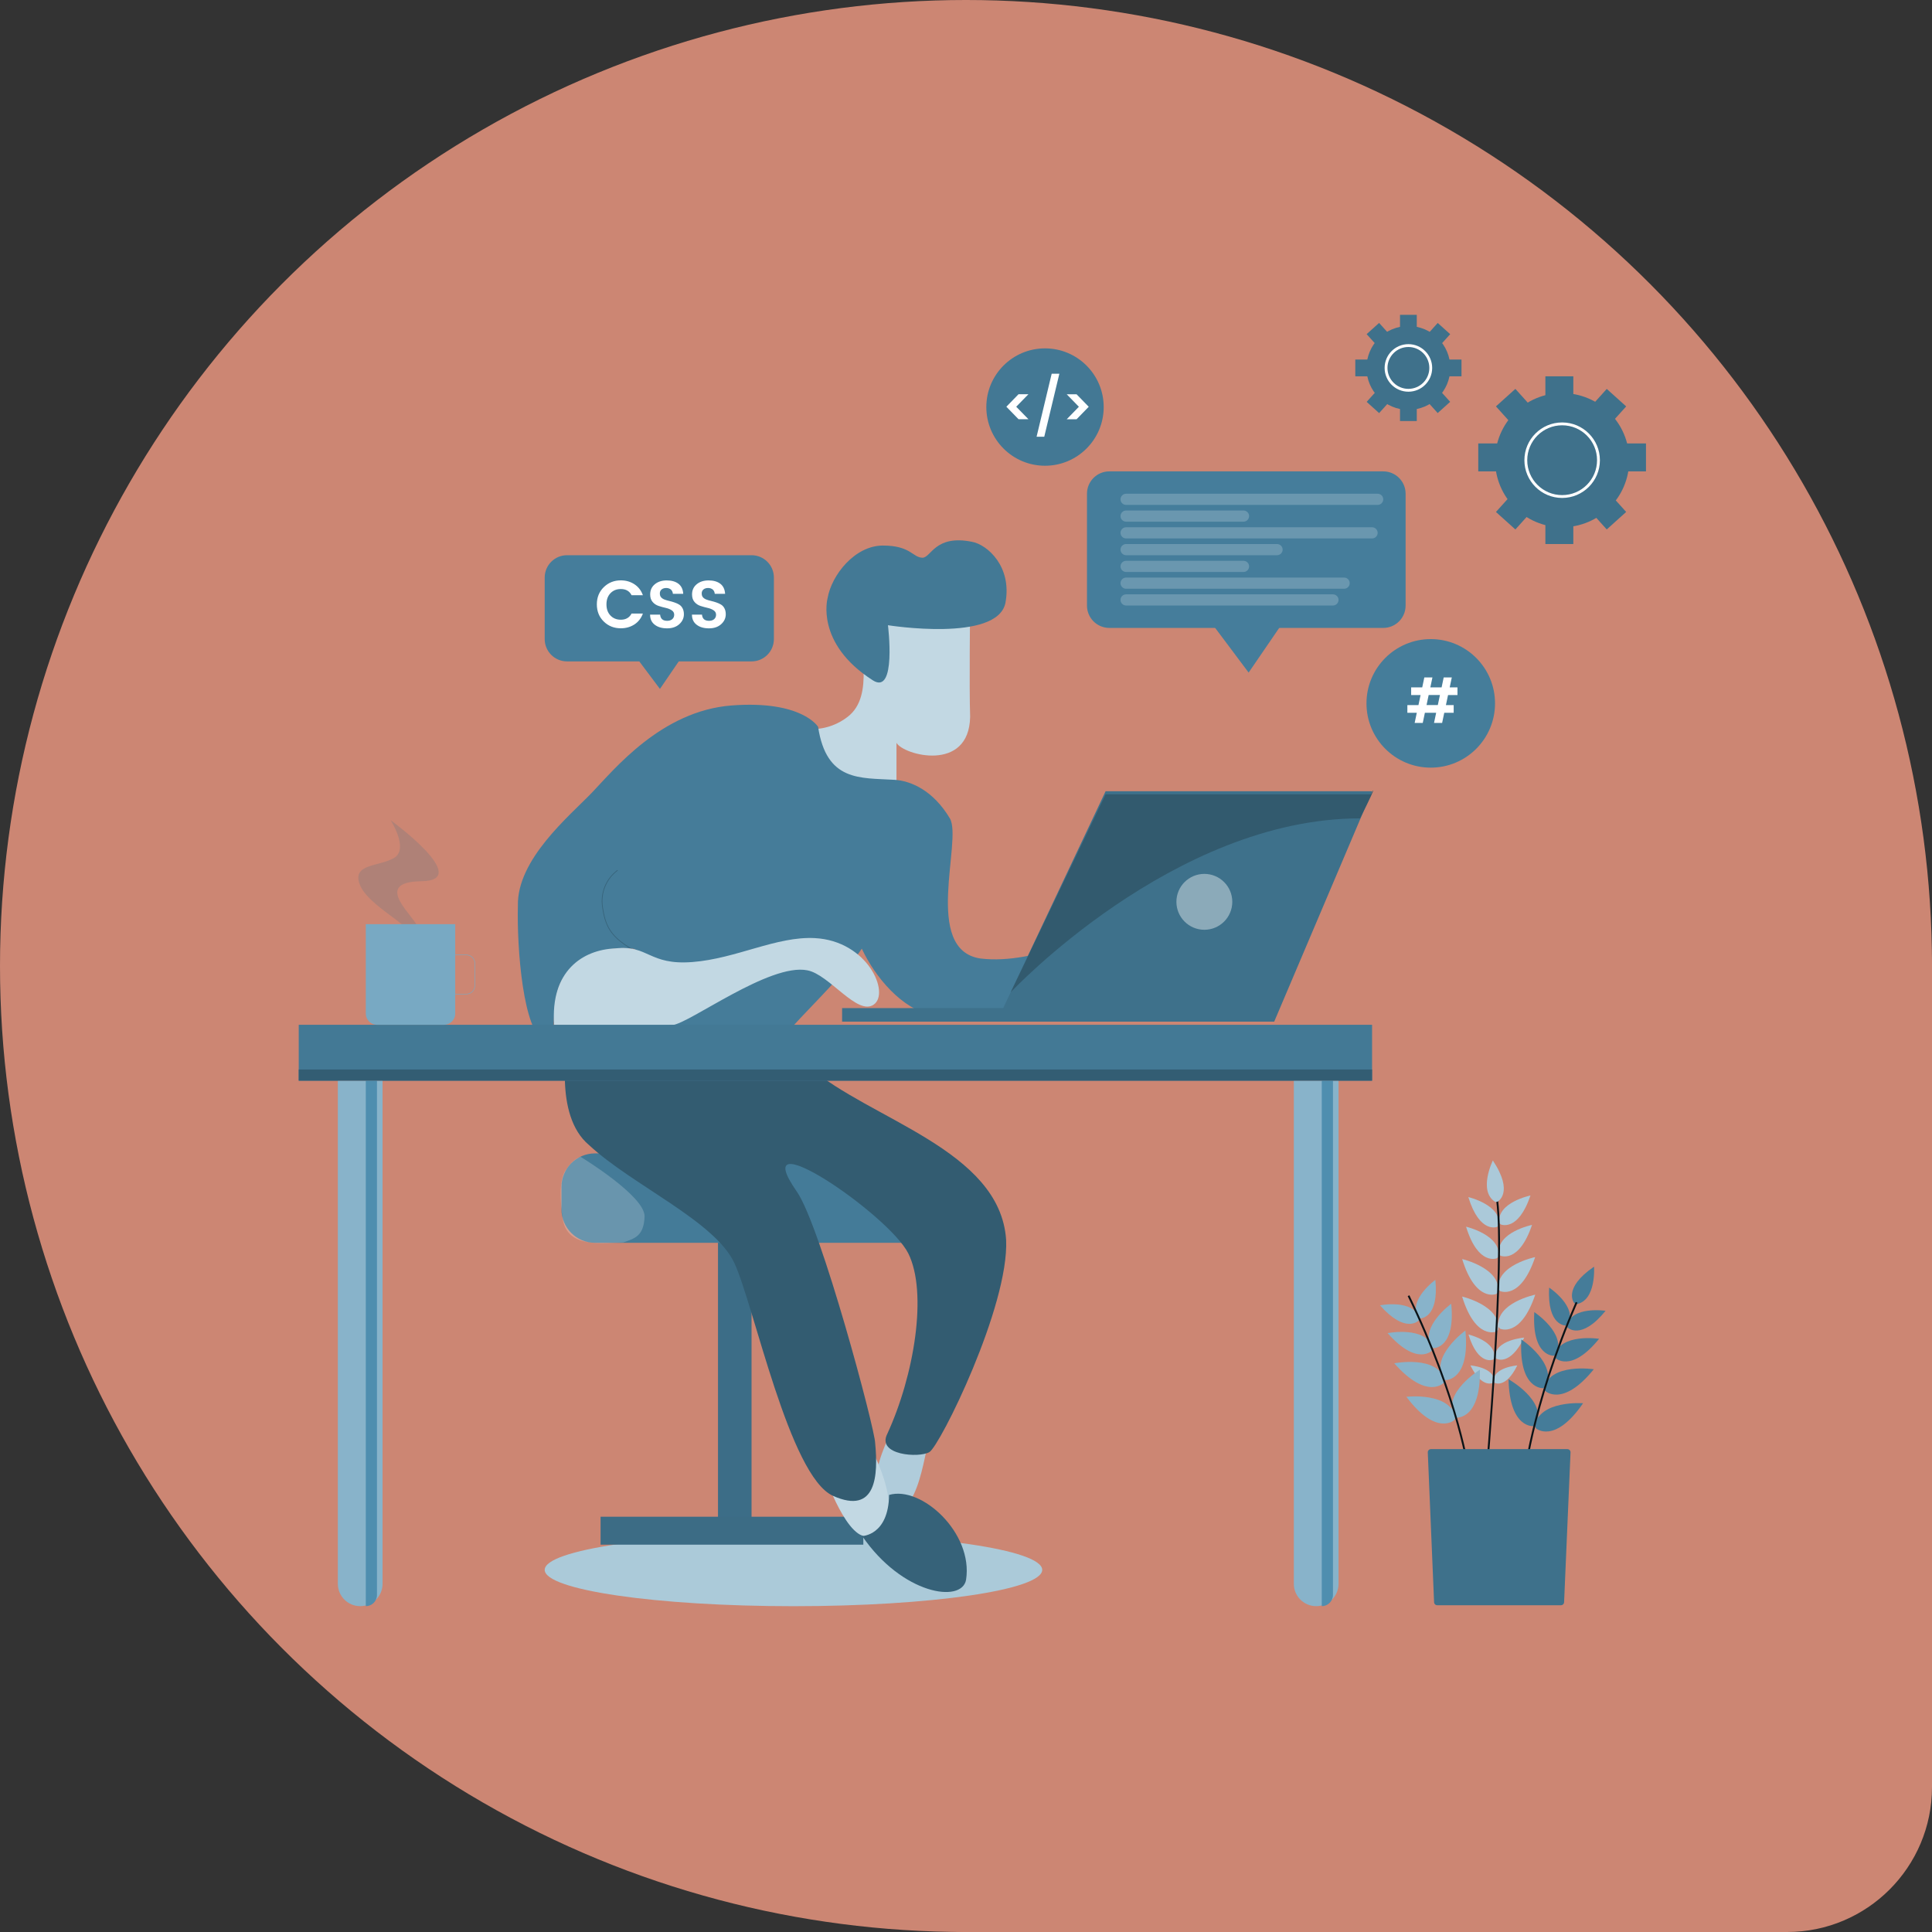 <svg id="SvgjsSvg1719" width="360" height="360" xmlns="http://www.w3.org/2000/svg" version="1.1" xmlnsXlink="http://www.w3.org/1999/xlink" xmlnsSvgjs="http://svgjs.com/svgjs"><rect width="100%" height="100%" fill="#333333" stroke="none"/><g id="SvgjsG1821" fill="#cc8673" transform="matrix(1,0,0,1,2.842170943040401e-14,2.842170943040401e-14)"><circle id="SvgjsCircle1822" r="180" cx="180" cy="180"></circle><rect id="SvgjsRect1823" width="207" height="207" x="153" y="153" rx="27" ry="27"></rect></g><defs id="SvgjsDefs1720"></defs><g id="SvgjsG1721" transform="matrix(0.76,0,0,0.76,43.484,42.955)"><svg xmlns="http://www.w3.org/2000/svg" enable-background="new 0 0 3100 3000" viewBox="0 0 3100 3000" width="360" height="360"><g transform="translate(-1255 -315)" fill="#000000" class="color000 svgShape"><ellipse cx="2437.5" cy="3092.7" fill="#abcad9" rx="525.2" ry="76.7" class="colorc39de8 svgShape"></ellipse><rect width="70.8" height="660.9" x="2278.2" y="2355" fill="#3c6d87" class="color27479c svgShape"></rect><path fill="#447b98" d="M2018.5,2213.4h684.5c39.1,0,70.8,31.7,70.8,70.8v47.2c0,39.1-31.7,70.8-70.8,70.8
			h-684.5c-39.1,0-70.8-31.7-70.8-70.8v-47.2C1947.7,2245.1,1979.4,2213.4,2018.5,2213.4z" class="color167cc6 svgShape"></path><path fill="#ffffff" d="M1988.2,2220.7c0,0,134.8,81.7,135,125.4c-1.4,43.6-22.7,47.1-45,55.3
			c-43.5,0.8-118.2,13.7-127.9-50c-4.6-32.4-9.3-83.1,7.5-104.4C1974,2222.7,1988.2,2220.7,1988.2,2220.7z" enable-background="new" opacity=".2" class="colorfff svgShape"></path><rect width="554.7" height="59" x="2030.3" y="2980.5" fill="#3c6c85" class="color24469d svgShape"></rect><path fill="#c2d8e3" d="M2810.5,1055.7c0,0-2.1,175.1,0,235.9c-2.1,118.6-141,81-155.5,55v118.6c0,0-138.9,73.8-193.9-11.6
			c-55-85.4-27.5-114.3-27.5-130.2s60.8,13,118.6-31.9c57.9-44.8,21.7-149,28.9-199.7s13-82.5,104.2-83.9
			C2776.6,1006.4,2810.5,1055.7,2810.5,1055.7z" class="colorffd0a6 svgShape"></path><path fill="#457c99" d="M2489.5,1312.8c0,0-33.9-56.4-182.4-45.1c-148.6,11.3-248.3,135.4-295.3,184.3
			s-158.4,140.5-156.1,238.9c-2.3,91.2,11.3,265.2,56.4,285.9c35.7,24.5,1.9-88.4,43.3-139.2c35.1-41.7,88.8-62.9,143-56.4
			c37.6,5.6-37.6,148.6,63.9,182.5s229.5,35.7,257.7,0s126-127.9,161.8-182.5c28.2,60.2,84.6,127.9,150.5,141.1
			c65.8,13.2,218.2,18.8,233.2,0c15.1-18.8,103.5-116.6,110.9-152.4c7.5-35.7-122.2,47-244.5,32c-122.3-18.8-37.6-248.3-63.9-295.3
			c-35.7-60.2-83.5-80-117.4-81.9C2578.1,1420.3,2507.2,1429,2489.5,1312.8" class="color1f5ebf svgShape"></path><path fill="#b0ccdb" d="M2645.6,2798.7c0,0-30.1,54.6-33.9,101.6s3.8,79,33.9,75.2c67.7-11.3,67.7-159.9,90.3-195.6
			C2745.3,2761.1,2645.6,2798.7,2645.6,2798.7z" class="colorf2c399 svgShape"></path><path fill="#c2d8e3" d="M2502.6,2890.9c0,0,50.9,149.3,97.5,129.3c95.3-33.5-14.7-213.9-14.7-213.9L2502.6,2890.9z" class="colorffd0a6 svgShape"></path><path fill="#335c71" d="M1961.4,1976.5c0,0-31.8,155.8,44.5,219.3c90.2,84.2,265.5,160.2,306.9,249.2
			s116,450.1,208.2,491.4s95.4-44.5,89-111.3c0-28.6-114.5-457.7-165.3-530.9c-111.2-158.9,193.9,47.7,235.2,130.3
			c41.3,82.7,12.7,257.5-44.5,381.5c-22.2,44.5,66.8,50.9,89,38.1c22.3-12.7,168.5-308.3,162.1-448.2
			c-12.7-190.7-289.3-254.3-416.4-365.6C2428.7,1976.5,1961.4,1976.5,1961.4,1976.5z" class="color543173 svgShape"></path><path fill="#366279" d="M2582.6,3021.3c0,0,55.6-1.1,56.8-86.8c67.9-20.1,178.1,80.1,162.5,179.2
			C2793,3163.8,2667.2,3144.8,2582.6,3021.3" class="color5c347b svgShape"></path><path fill="none" stroke="#37647b" stroke-width="1.5" d="M2066.3,1615.6c-24.1,17.8-36.4,47.5-32,77.1c7.5,50.8,20.7,80.9,148.6,127.9" class="colorStroke184b9b svgStroke"></path><path fill="none" stroke="#457d9b" d="M1927.1,1159.9" class="colorStroke707070 svgStroke"></path><path fill="#437995" d="M2509.6,1041c0,0-26.9,95.4,95.4,173.6c50.7,32.7,32-116.3,32-116.3s230.7,36.9,248-47
			c14.5-76.7-38.2-123.2-70.5-129.1c-78.4-15.8-86.3,33.6-104.7,33.6c-21.1-0.7-24.7-25.7-83.6-25.7
			C2567.2,930.2,2518.1,992.1,2509.6,1041" class="color1f53b9 svgShape"></path><path fill="#c2d8e3" d="M1932.3,1942.5c-8.6-113.9,59.9-159.2,129.3-161.9c70.2-7.6,70.1,36,162.7,28.8
			c92.6-7.2,177.4-54.8,258.4-50.5c111.4,5.8,159.1,115.7,124.4,140.3c-34.7,24.6-94-63.7-140.3-72.3
			c-79.6-15.9-249.1,112.6-285.3,115.7C2145.3,1945.6,1932.3,1942.5,1932.3,1942.5z" class="colorffd0a6 svgShape"></path><g fill="#000000" class="color000 svgShape"><path fill="#457d9b" d="M3104.4,773.5h578.3c26.1,0,47.2,21.1,47.2,47.2v236.1c0,26.1-21.1,47.2-47.2,47.2
			h-578.3c-26.1,0-47.2-21.1-47.2-47.2V820.7C3057.2,794.6,3078.3,773.5,3104.4,773.5z" class="color7439a7 svgShape"></path><path fill="#457d9b" d="M3322.5,1096.9l76,101.4l69.4-101.4H3322.5z" class="color7439a7 svgShape"></path><path fill="#ffffff" d="M3139.8 820.7h531.1c6.5 0 11.8 5.3 11.8 11.8v0c0 6.5-5.3 11.8-11.8 11.8h-531.1c-6.5 0-11.8-5.3-11.8-11.8v0C3128 826 3133.3 820.7 3139.8 820.7zM3139.8 856.1h247.9c6.5 0 11.8 5.3 11.8 11.8l0 0c0 6.5-5.3 11.8-11.8 11.8h-247.9c-6.5 0-11.8-5.3-11.8-11.8l0 0C3128 861.4 3133.3 856.1 3139.8 856.1zM3139.8 926.9h318.7c6.5 0 11.8 5.3 11.8 11.8l0 0c0 6.5-5.3 11.8-11.8 11.8h-318.7c-6.5 0-11.8-5.3-11.8-11.8l0 0C3128 932.2 3133.3 926.9 3139.8 926.9zM3139.8 962.3h247.9c6.5 0 11.8 5.3 11.8 11.8l0 0c0 6.5-5.3 11.8-11.8 11.8h-247.9c-6.5 0-11.8-5.3-11.8-11.8l0 0C3128 967.6 3133.3 962.3 3139.8 962.3zM3139.8 997.7h460.3c6.5 0 11.8 5.3 11.8 11.8v0c0 6.5-5.3 11.8-11.8 11.8h-460.3c-6.5 0-11.8-5.3-11.8-11.8v0C3128 1003 3133.3 997.7 3139.8 997.7zM3139.8 1033.1h436.7c6.5 0 11.8 5.3 11.8 11.8l0 0c0 6.5-5.3 11.8-11.8 11.8h-436.7c-6.5 0-11.8-5.3-11.8-11.8l0 0C3128 1038.4 3133.3 1033.1 3139.8 1033.1zM3139.8 891.5h519.3c6.5 0 11.8 5.3 11.8 11.8l0 0c0 6.5-5.3 11.8-11.8 11.8h-519.3c-6.5 0-11.8-5.3-11.8-11.8l0 0C3128 896.8 3133.3 891.5 3139.8 891.5z" enable-background="new" opacity=".2" class="colorfff svgShape"></path></g><g fill="#000000" class="color000 svgShape"><path fill="#3e718b" d="M2540.2,1935.2v-28.6h340.1l216.2-457.8h562.6l-206.6,486.4H2540.2z" class="color693693 svgShape"></path><circle cx="3305" cy="1682.3" r="59" fill="#ffffff" enable-background="new" opacity=".4" class="colorfff svgShape"></circle><path fill="#325a6e" d="M2896.1,1873.3c0,0,343.5-367.2,737.7-367.2c44.5-89,22.2-50.9,22.2-50.9h-559.4
			L2896.1,1873.3z" class="color51326e svgShape"></path></g><g fill="#000000" class="color000 svgShape"><rect width="2266.1" height="118" x="1393" y="1941.9" fill="#437995" class="color166ac2 svgShape"></rect><path fill="#88b3ca" d="M1475.6,2059.9h94.4l0,0v1062.2c0,26.1-21.1,47.2-47.2,47.2l0,0
				c-26.1,0-47.2-21.1-47.2-47.2V2059.9L1475.6,2059.9z" class="colorf67e5c svgShape"></path><path fill="#4f8eaf" d="M1534.6,2059.9h23.6l0,0v1085.8c0,13-10.6,23.6-23.6,23.6l0,0l0,0V2059.9
				L1534.6,2059.9z" class="colorb86346 svgShape"></path><g transform="translate(171)" fill="#000000" class="color000 svgShape"><path fill="#88b3ca" d="M3322.9,2059.9h94.4l0,0v1062.2c0,26.1-21.1,47.2-47.2,47.2l0,0
				c-26.1,0-47.2-21.1-47.2-47.2V2059.9L3322.9,2059.9z" class="colorf67e5c svgShape"></path><path fill="#4f8eaf" d="M3381.9,2059.9h23.6l0,0v1085.8c0,13-10.6,23.6-23.6,23.6l0,0l0,0V2059.9
				L3381.9,2059.9z" class="colorb86346 svgShape"></path></g><rect width="2266.1" height="23.6" x="1393" y="2036.3" fill="#335d73" class="color125194 svgShape"></rect></g><g fill="#000000" class="color000 svgShape"><path fill="#457d9b" d="M1959.5,950.5H2349c26.1,0,47.2,21.1,47.2,47.2v129.8c0,26.1-21.1,47.2-47.2,47.2
			h-389.5c-26.1,0-47.2-21.1-47.2-47.2V997.7C1912.3,971.6,1933.4,950.5,1959.5,950.5z" class="color7439a7 svgShape"></path><path fill="#457d9b" d="M2106.8,1167.7l48.8,65.1l44.5-65.1H2106.8z" class="color7439a7 svgShape"></path><path fill="#ffffff" d="M2037 1090.5c-9.7-9.5-14.6-21.6-14.6-36.3 0-14.6 4.9-26.7 14.7-36.3 9.8-9.5 21.7-14.3 35.9-14.3 10.8 0 20.3 2.7 28.7 8.2 8.4 5.5 14.3 13.2 17.9 23.1h-23.9c-4.4-8.7-12-13-22.7-13-9 0-16.3 3-21.9 8.9-5.6 5.9-8.4 13.7-8.4 23.5s2.8 17.6 8.4 23.5c5.6 5.9 12.9 8.9 21.9 8.9 10.6 0 18.1-4.3 22.7-13h23.9c-3.6 9.9-9.6 17.6-17.9 23-8.4 5.4-17.9 8.1-28.7 8.1C2058.7 1104.8 2046.7 1100 2037 1090.5zM2168.9 1019.7c-4 0-7.2 1-9.7 3-2.5 2-3.8 4.8-3.8 8.4 0 3.6.9 6.4 2.8 8.4 1.8 2 4.3 3.6 7.3 4.7 3 1.1 6.3 2.1 9.9 2.9 3.6.8 7.2 1.9 10.8 3.1 3.6 1.2 6.9 2.7 9.9 4.5 3 1.8 5.5 4.4 7.3 7.9 1.8 3.4 2.8 7.6 2.8 12.5 0 8.1-3.2 15.1-9.7 21-6.5 5.9-15.1 8.8-25.8 8.8-10.7 0-19.4-2.5-26-7.6-6.6-5-9.9-12.2-9.9-21.3h21.2c.8 8.7 5.7 13 14.9 13 4.5 0 8.1-1.2 10.8-3.5 2.6-2.4 4-5.5 4-9.4 0-3.9-1.7-7-5.2-9.3-3.5-2.3-7.7-4-12.7-5.1-5-1.1-9.9-2.5-14.9-4.1-5-1.6-9.3-4.4-12.7-8.4-3.5-4-5.2-9.3-5.2-15.9 0-9 3.3-16.1 9.8-21.5 6.5-5.4 14.9-8.1 25.1-8.1 10.2 0 18.5 2.3 24.7 7 6.2 4.7 9.6 11.8 10.2 21.3h-21.8c-.4-3.8-1.8-6.8-4.2-9C2176.1 1020.8 2172.8 1019.7 2168.9 1019.7zM2257.3 1019.7c-4 0-7.2 1-9.7 3-2.5 2-3.8 4.8-3.8 8.4 0 3.6.9 6.4 2.8 8.4 1.8 2 4.3 3.6 7.3 4.7 3 1.1 6.3 2.1 9.9 2.9 3.6.8 7.2 1.9 10.8 3.1 3.6 1.2 6.9 2.7 9.9 4.5 3 1.8 5.5 4.4 7.3 7.9 1.8 3.4 2.8 7.6 2.8 12.5 0 8.1-3.2 15.1-9.7 21-6.5 5.9-15.1 8.8-25.8 8.8-10.7 0-19.4-2.5-26-7.6-6.6-5-9.9-12.2-9.9-21.3h21.2c.8 8.7 5.7 13 14.9 13 4.5 0 8.1-1.2 10.8-3.5 2.6-2.4 4-5.5 4-9.4 0-3.9-1.7-7-5.2-9.3-3.5-2.3-7.7-4-12.7-5.1-5-1.1-9.9-2.5-14.9-4.1-5-1.6-9.3-4.4-12.7-8.4-3.5-4-5.2-9.3-5.2-15.9 0-9 3.3-16.1 9.8-21.5 6.5-5.4 14.9-8.1 25.1-8.1 10.2 0 18.5 2.3 24.7 7 6.2 4.7 9.6 11.8 10.2 21.3h-21.8c-.4-3.8-1.8-6.8-4.2-9C2264.4 1020.8 2261.2 1019.7 2257.3 1019.7z" class="colorfff svgShape"></path></g><g fill="#000000" class="color000 svgShape"><circle cx="3783" cy="1263.3" r="135.7" fill="#457d9a" class="color723aa5 svgShape"></circle><path fill="#ffffff" d="M3839.4,1245.7h-19.9l-4.5,21.3h16.4v16.2h-19.9l-4.5,21.4h-17.1l4.5-21.4h-23.8l-4.5,21.4h-17.1l4.5-21.4
				h-19.9v-16.2h23.4l4.5-21.3h-19.9v-16.2h23.4l4.4-20.9h17.1l-4.4,20.9h23.8l4.4-20.9h17.1l-4.4,20.9h16.4V1245.7z M3797.9,1266.9
				l4.5-21.3h-23.8l-4.5,21.3H3797.9z" class="colorfff svgShape"></path></g><g fill="#000000" class="color000 svgShape"><rect width="224.2" height="35.4" x="3623.7" y="537.4" fill="#3f718b" class="color683793 svgShape"></rect><rect width="224.2" height="35.4" x="3623.7" y="537.4" fill="#3f718b" transform="rotate(-48 3736.046 555.143)" class="color683793 svgShape"></rect><rect width="35.4" height="224.2" x="3718.1" y="443" fill="#3f718b" transform="rotate(-42 3735.97 555.167)" class="color683793 svgShape"></rect><rect width="35.4" height="224.2" x="3718.1" y="443" fill="#3f718b" class="color683793 svgShape"></rect><g fill="#000000" class="color000 svgShape"><circle cx="3735.8" cy="555.1" r="88.5" fill="#3f718b" class="color683793 svgShape"></circle><g transform="translate(1449 320)" fill="#000000" class="color000 svgShape"><circle cx="2286.8" cy="235.1" r="53.1" fill="#3f718b" class="color683793 svgShape"></circle><circle cx="2286.8" cy="235.1" r="47.2" fill="none" stroke="#ffffff" stroke-width="6" class="colorStrokefff svgStroke"></circle></g></g></g><g transform="translate(22 11)" fill="#000000" class="color000 svgShape"><g transform="translate(1444 315)" fill="#000000" class="color000 svgShape"><rect width="354.1" height="59" x="2417.3" y="388.5" fill="#3f718b" class="color683793 svgShape"></rect><rect width="349.6" height="55.2" x="2417.3" y="394" fill="#3f718b" transform="rotate(-48 2592.317 421.66)" class="color683793 svgShape"></rect><rect width="55.2" height="349.6" x="2564.5" y="246.8" fill="#3f718b" transform="rotate(-42 2592.26 421.666)" class="color683793 svgShape"></rect><rect width="59" height="354.1" x="2559" y="246.8" fill="#3f718b" class="color683793 svgShape"></rect></g><g transform="translate(1447.118 318.118)" fill="#000000" class="color000 svgShape"><circle cx="2591.3" cy="420.7" r="141.6" fill="#3f718b" class="color683793 svgShape"></circle><g transform="translate(4.882 4.882)" fill="#000000" class="color000 svgShape"><circle cx="2586.4" cy="415.9" r="82.6" fill="#3f718b" class="color683793 svgShape"></circle><circle cx="2586.4" cy="415.9" r="76.7" fill="none" stroke="#ffffff" stroke-width="6" class="colorStrokefff svgStroke"></circle></g></g></g><g fill="#000000" class="color000 svgShape"><path fill="#3e718b" d="M1645,1738.6c-1.5-21.7-102.7-98.4,7.2-99.8s-65.1-128.8-65.1-128.8s39.1,60.8,7.2,79.6
			c-31.8,18.8-89.7,11.6-72.3,56.4c17.4,44.8,108.5,85.4,115.7,114.3S1645,1770.1,1645,1738.6z" enable-background="new" opacity=".2" class="color693693 svgShape"></path><g transform="translate(1278 429)" fill="#000000" class="color000 svgShape"><path fill="none" d="M386.5,1359.5h82.6c13,0,23.6,10.6,23.6,23.6v47.2c0,13-10.6,23.6-23.6,23.6h-82.6l0,0V1359.5L386.5,1359.5
				z"></path><path fill="none" stroke="#78a9c3" d="M398.3,1365.4h70.8c9.8,0,17.7,7.9,17.7,17.7v47.2c0,9.8-7.9,17.7-17.7,17.7h-70.8c-3.3,0-5.9-2.6-5.9-5.9
				v-70.8C392.4,1368,395,1365.4,398.3,1365.4z" class="colorStroke5a98e1 svgStroke"></path></g><path fill="#78a9c3" d="M1534.6,1729.5h188.8l0,0v188.8c0,13-10.6,23.6-23.6,23.6h-141.6
			c-13,0-23.6-10.6-23.6-23.6V1729.5L1534.6,1729.5z" class="color5a98e1 svgShape"></path></g><g fill="#000000" class="color000 svgShape"><circle cx="2968.6" cy="637.7" r="123.9" fill="#437894" class="color71389f svgShape"></circle><path fill="#ffffff" d="M2907.8 637l25.8 26.4h-20.9L2887 637l25.7-26.4h20.9L2907.8 637zM2950.8 700.4l31.9-133.1h16.2l-31.9 133.1H2950.8zM3014.4 663.5l25.7-26.4-25.7-26.4h20.8l25.7 26.4-25.7 26.4H3014.4z" class="colorfff svgShape"></path></g><g transform="translate(291.183 -1360.437)" fill="#000000" class="color000 svgShape"><g transform="translate(1157.237 1826.709)" fill="#000000" class="color000 svgShape"><path fill="#88b3ca" d="M2309.1,2099.8c0,0-27.1,29.9-81.7-31.9c0,0,71-14,83.3,27.7L2309.1,2099.8z" class="colorf67e5c svgShape"></path><path fill="#88b3ca" d="M2312.1,2095.6c0,0,40.4,0.4,32.2-81.5c0,0-58.5,42.5-36.3,79.9L2312.1,2095.6z" class="colorf67e5c svgShape"></path><path fill="#abc9d9" d="M2475.2,1902.1c0,0-37,16.1-61.3-62.7c0,0,70.4,16.5,64.5,59.6L2475.2,1902.1z" class="colorf193bd svgShape"></path><path fill="#abc9d9" d="M2482.1 1897c0 0 36.6 17.1 63-61 0 0-70.8 14.6-66.1 57.8L2482.1 1897zM2474.3 1968.5c0 0-39.4 17.1-65.2-66.6 0 0 74.9 17.5 68.5 63.3L2474.3 1968.5z" class="colorf193bd svgShape"></path><path fill="#abc9d9" d="M2481.5 1963c0 0 38.9 18.1 66.9-64.9 0 0-75.3 15.5-70.2 61.5L2481.5 1963zM2473 2043.9c0 0-43.6 18.9-72.1-73.7 0 0 82.9 19.4 75.8 70L2473 2043.9z" class="colorf193bd svgShape"></path><path fill="#abc9d9" d="M2481 2037.8c0 0 43.1 20.1 74-71.7 0 0-83.3 17.1-77.7 68L2481 2037.8zM2473 2123.3c0 0-43.7 18.9-72.2-73.9 0 0 83 19.4 76 70.2L2473 2123.3z" class="colorf193bd svgShape"></path><path fill="#abc9d9" d="M2481 2117.3c0 0 43.2 20.1 74.2-71.9 0 0-83.5 17.2-77.9 68.1L2481 2117.3zM2466.1 2182.6c0 0-31.4 13.6-51.9-53.1 0 0 59.6 14 54.6 50.4L2466.1 2182.6z" class="colorf193bd svgShape"></path><path fill="#abc9d9" d="M2472.2 2180.2c0 0 28.8 18.4 59.7-44.1 0 0-61.1 4.3-62 41.1L2472.2 2180.2zM2468.3 2231c0 0 23.7 15.1 49-36.2 0 0-50.2 3.5-50.9 33.8L2468.3 2231z" class="colorf193bd svgShape"></path><path fill="#abc9d9" d="M2467.3,2231c0,0-23.7,15.1-49-36.2c0,0,50.2,3.5,50.9,33.8L2467.3,2231z" class="colorf193bd svgShape"></path><path fill="#88b3ca" d="M2337.4,2163.2c0,0-31.2,34.4-93.9-36.6c0,0,81.5-16.1,95.7,31.9L2337.4,2163.2z" class="colorf67e5c svgShape"></path><path fill="#88b3ca" d="M2340.8 2158.3c0 0 46.4.5 37-93.7 0 0-67.3 48.8-41.8 91.8L2340.8 2158.3zM2362.4 2231.2c0 0-34.9 38.4-104.9-40.9 0 0 91.1-18 107 35.6L2362.4 2231.2z" class="colorf67e5c svgShape"></path><path fill="#88b3ca" d="M2366.3 2225.8c0 0 51.9.6 41.4-104.7 0 0-75.2 54.6-46.7 102.7L2366.3 2225.8zM2384.4 2310.1c0 0-37.8 35.5-101.3-49.1 0 0 92.3-10.7 103.9 43.9L2384.4 2310.1z" class="colorf67e5c svgShape"></path><path fill="#88b3ca" d="M2388.7,2305c0,0,51.7,4.7,49.6-101.1c0,0-79.3,48.5-54.7,98.6L2388.7,2305z" class="colorf67e5c svgShape"></path><g transform="translate(22.986 18.992)" fill="#000000" class="color000 svgShape"><path fill="#457c99" d="M2600.4,2095.7c0,0,28.3,28.8,80.3-35.2c0,0-71.5-11-82,31.2L2600.4,2095.7z" class="color1f5ebf svgShape"></path><path fill="#457c99" d="M2597.2 2091.6c0 0-40.3 2.1-35.6-80.1 0 0 60.3 40 39.7 78.3L2597.2 2091.6zM2574.8 2160.1c0 0 32.6 33 92.2-40.5 0 0-82.1-12.7-94.3 35.8L2574.8 2160.1z" class="color1f5ebf svgShape"></path><path fill="#457c99" d="M2571.1 2155.3c0 0-46.4 2.5-40.9-92.1 0 0 69.3 46 45.6 90L2571.1 2155.3zM2552.7 2229.2c0 0 36.5 36.9 103.1-45.3 0 0-91.8-14.2-105.4 40L2552.7 2229.2z" class="color1f5ebf svgShape"></path><path fill="#457c99" d="M2548.6 2223.9c0 0-51.8 2.8-45.7-102.9 0 0 77.4 51.4 51 100.6L2548.6 2223.9zM2534 2308.9c0 0 39.3 33.9 99.2-53.3 0 0-92.7-6.8-101.9 48.2L2534 2308.9z" class="color1f5ebf svgShape"></path><path fill="#457c99" d="M2529.5 2304c0 0-51.4 6.8-53.7-99 0 0 81.2 45.1 58.8 96.2L2529.5 2304zM2614.7 2044.5c0 0-26.4-30.6 41.6-77.2 0 0 5.3 72.1-37.7 79.3L2614.7 2044.5z" class="color1f5ebf svgShape"></path><path fill="none" stroke="#0b1317" stroke-miterlimit="10" stroke-width="4" d="M2507.7,2422.7c0,0,14.5-155.8,111.8-380.2" class="colorStroke002 svgStroke"></path></g><path fill="none" stroke="#0b1317" stroke-miterlimit="10" stroke-width="4" d="M2451.8,2429.7c0,0,39.6-453.8,22.9-583.6" class="colorStroke002 svgStroke"></path><path fill="#abc9d9" d="M2475.4,1849.2c0,0,35.9-18.5-9.7-87.1c0,0-31.9,64.9,5.3,87.6L2475.4,1849.2z" class="colorf193bd svgShape"></path><path fill="none" stroke="#0b1317" stroke-miterlimit="10" stroke-width="4" d="M2415.4,2422.7c0,0-21.1-155-127.7-375.1" class="colorStroke002 svgStroke"></path><path fill="#3e718b" d="M2616.1,2694.4c0,3.7-3,6.7-6.6,6.7c0,0,0,0,0,0h-261.3c-3.7,0-6.6-3-6.6-6.7l-13.3-316.2
				c0-3.7,3-6.7,6.7-6.7h288c3.7,0,6.7,3,6.7,6.7L2616.1,2694.4z" class="color693693 svgShape"></path></g></g></g></svg></g></svg>